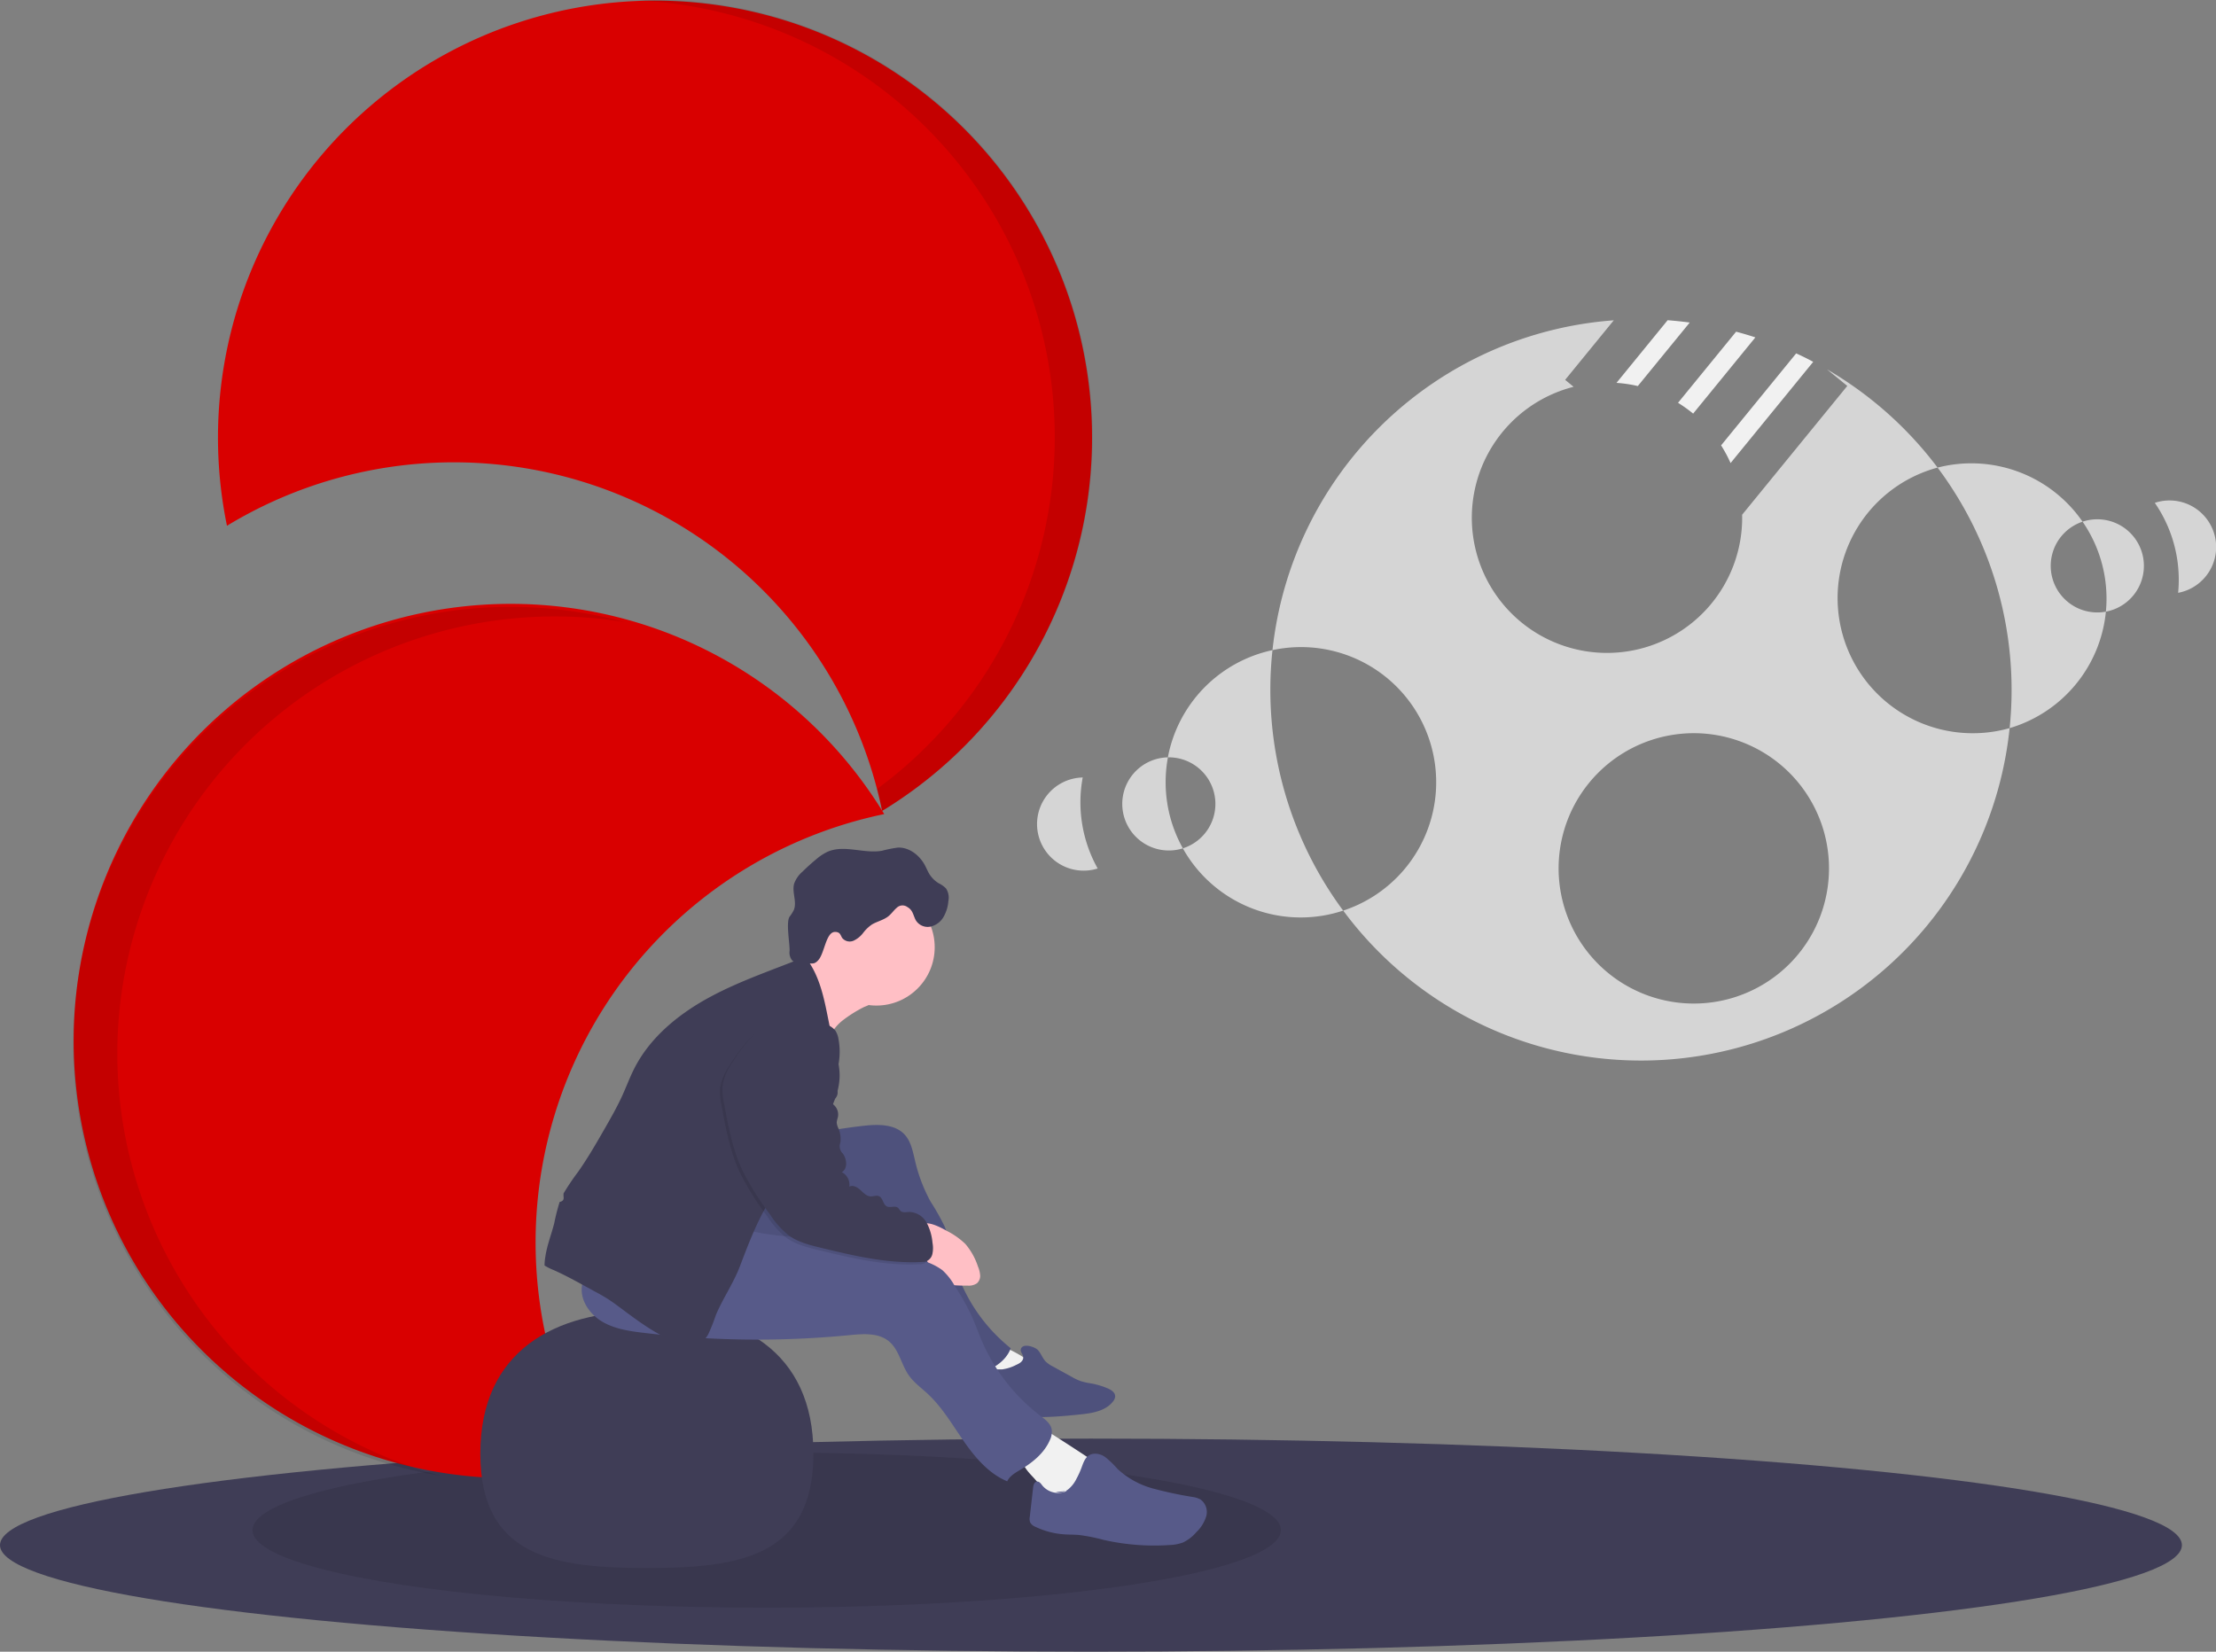 <svg id="Group_10" data-name="Group 10" xmlns="http://www.w3.org/2000/svg" width="675.427" height="503.5" viewBox="0 0 675.427 503.5">
  <rect x="0" y="0" width="675.427" height="503.5" fill="#808080" stroke="none"/>
  <ellipse id="Ellipse_23" data-name="Ellipse 23" cx="332.518" cy="32.475" rx="332.518" ry="32.475" transform="translate(0 438.549)" fill="#3f3d56"/>
  <ellipse id="Ellipse_24" data-name="Ellipse 24" cx="156.728" cy="23.65" rx="156.728" ry="23.65" transform="translate(76.952 442.785)" opacity="0.1"/>
  <path id="Path_49" data-name="Path 49" d="M286.5,354.14a133.268,133.268,0,1,0,27,263.8A133.34,133.34,0,0,1,400.43,418.229,133.191,133.191,0,0,0,286.5,354.14Z" transform="translate(-130.921 -170.062)" fill="#d90000"/>
  <path id="Path_50" data-name="Path 50" d="M166.679,491.642A133.339,133.339,0,0,1,321.323,360.093a133.287,133.287,0,1,0-56.117,260.235,133.311,133.311,0,0,1-98.527-128.686Z" transform="translate(-130.921 -170.462)" opacity="0.1"/>
  <path id="Path_51" data-name="Path 51" d="M418.173,340.6a133.205,133.205,0,1,0-199.694-86.928A133.316,133.316,0,0,1,418.173,340.6Z" transform="translate(-149.3 -93.4)" fill="#d90000"/>
  <path id="Path_52" data-name="Path 52" d="M523.9,226.668a133.071,133.071,0,0,1-54.156,107.246c.572,2.21,1.1,4.434,1.567,6.686A133.282,133.282,0,0,0,402.137,93.4c-1.927,0-3.841.049-5.747.134A133.275,133.275,0,0,1,523.9,226.668Z" transform="translate(-202.414 -93.4)" opacity="0.1"/>
  <path id="Path_53" data-name="Path 53" d="M486.481,520.569a39.778,39.778,0,0,0-6.2,3.925,13.329,13.329,0,0,0-4.314,5.839,53.774,53.774,0,0,1-2.669-7.893,131.331,131.331,0,0,0-5.45-14.183,18.9,18.9,0,0,0,8.578-6.587c4.236,4.2,8.549,8.578,10.646,14.12.36.96,1.412,1.984,1.659,2.824C489.065,519.863,487.4,520.061,486.481,520.569Z" transform="translate(-223.425 -213.439)" fill="#ffbfc5"/>
  <path id="Path_54" data-name="Path 54" d="M329,703.017c0,31.5,22.726,34.84,50.767,34.84s50.76-3.339,50.76-34.84S407.8,659.55,379.767,659.55,329,671.523,329,703.017Z" transform="translate(-182.6 -259.858)" fill="#3f3d56"/>
  <path id="Path_55" data-name="Path 55" d="M547.175,673.261a38.878,38.878,0,0,1,12.665,6.777,1.306,1.306,0,0,1,.572.777c.1.706-.875,1.024-1.581,1.228-2.118.6-3.41,2.556-4.942,4.081s-3.989,2.732-5.775,1.511a5.65,5.65,0,0,1-1.214-1.278l-7.54-9.827a45.663,45.663,0,0,1,8.027-3.53" transform="translate(-244.45 -263.813)" fill="#f1f1f1"/>
  <path id="Path_56" data-name="Path 56" d="M562.484,675.748c1,1.017,1.412,2.485,2.414,3.53a8.635,8.635,0,0,0,2.231,1.546L572.9,684a15.974,15.974,0,0,0,2.824,1.32,25.088,25.088,0,0,0,3.311.706,23.853,23.853,0,0,1,4.674,1.412c1.13.466,2.393,1.264,2.386,2.485a2.7,2.7,0,0,1-.706,1.61c-2.273,2.866-6.3,3.53-9.947,3.89-7.879.833-15.941,1.454-23.643-.4a10.09,10.09,0,0,1-4.158-1.8c-2.323-1.927-2.824-5.436-1.92-8.323a4.5,4.5,0,0,1,1.836-2.732c1.221-.706,2.739-.374,4.144-.48a13.073,13.073,0,0,0,4.236-1.362c.883-.4,1.892-.911,2.118-1.956s-.967-1.948-.706-2.824C557.846,673.573,561.566,674.809,562.484,675.748Z" transform="translate(-246.197 -264.251)" fill="#575a89"/>
  <path id="Path_57" data-name="Path 57" d="M562.484,675.748c1,1.017,1.412,2.485,2.414,3.53a8.635,8.635,0,0,0,2.231,1.546L572.9,684a15.974,15.974,0,0,0,2.824,1.32,25.088,25.088,0,0,0,3.311.706,23.853,23.853,0,0,1,4.674,1.412c1.13.466,2.393,1.264,2.386,2.485a2.7,2.7,0,0,1-.706,1.61c-2.273,2.866-6.3,3.53-9.947,3.89-7.879.833-15.941,1.454-23.643-.4a10.09,10.09,0,0,1-4.158-1.8c-2.323-1.927-2.824-5.436-1.92-8.323a4.5,4.5,0,0,1,1.836-2.732c1.221-.706,2.739-.374,4.144-.48a13.073,13.073,0,0,0,4.236-1.362c.883-.4,1.892-.911,2.118-1.956s-.967-1.948-.706-2.824C557.846,673.573,561.566,674.809,562.484,675.748Z" transform="translate(-246.197 -264.251)" opacity="0.1"/>
  <path id="Path_58" data-name="Path 58" d="M580.987,718.036l2.429,1.6a4.342,4.342,0,0,1,1.758,1.737c.529,1.235-.184,2.633-.974,3.721a21.378,21.378,0,0,1-9.347,7.243,13.936,13.936,0,0,1-4.059,1.01,1.694,1.694,0,0,1-.939-.113c-.741-.4-.635-1.447-.642-2.287,0-2.422-1.857-4.391-3.53-6.177s-3.325-3.975-2.944-6.354a7.906,7.906,0,0,1,2.118-3.728,15.239,15.239,0,0,1,3.177-3c1.716-1.122,2.316-.515,3.925.508Q576.5,715.085,580.987,718.036Z" transform="translate(-251.307 -275.011)" fill="#f1f1f1"/>
  <path id="Path_59" data-name="Path 59" d="M574.123,732.8a4.328,4.328,0,0,0,3.819-.861,9.566,9.566,0,0,0,2.478-3.191,25.934,25.934,0,0,0,1.539-3.375c.508-1.362.974-2.866,2.174-3.692,1.412-1,3.488-.607,4.942.36a27.234,27.234,0,0,1,3.805,3.643,25.714,25.714,0,0,0,10.8,6.008,117.082,117.082,0,0,0,12.2,2.605,6.917,6.917,0,0,1,2.344.755,4.724,4.724,0,0,1,1.744,5.14,11.228,11.228,0,0,1-3.022,4.843,12.172,12.172,0,0,1-4.045,3.128,12.915,12.915,0,0,1-4.088.777,69.815,69.815,0,0,1-20.191-1.581,54.02,54.02,0,0,0-7.4-1.475c-1.518-.134-3.057-.092-4.575-.2a24.088,24.088,0,0,1-8.74-2.3,3.085,3.085,0,0,1-1.589-1.327,3.261,3.261,0,0,1-.12-1.751l1.01-8.853c.092-.77.346-1.73,1.115-1.85s1.257.635,1.716,1.214a6.262,6.262,0,0,0,7.49,1.638" transform="translate(-252.322 -277.952)" fill="#575a89"/>
  <path id="Path_60" data-name="Path 60" d="M477.53,579.422c4.441-.5,9.594-.586,12.6,2.725,1.843,2.033,2.4,4.878,3.036,7.54a48.961,48.961,0,0,0,4.815,12.821,72.514,72.514,0,0,1,4.236,7.49c1.108,2.654,1.525,5.648,2.174,8.535a51.5,51.5,0,0,0,18.031,28.691c-1.6,4.356-6.241,6.848-10.752,7.964a5.924,5.924,0,0,1-3.368.106,6.015,6.015,0,0,1-2.182-1.61,74.843,74.843,0,0,1-5.881-7.208c-6.5-8.684-13.1-17.544-16.64-27.787-1.242-3.6-2.485-7.766-5.98-9.3-1.991-.861-4.271-.593-6.41-.226a86.888,86.888,0,0,0-14.063,3.608c-4.885,1.7-10.477,3.791-14.946,1.193-2.676-1.56-4.236-4.547-4.85-7.582a31.236,31.236,0,0,1,0-9.248,9.523,9.523,0,0,1,.974-4,8.662,8.662,0,0,1,2.337-2.365,48.115,48.115,0,0,1,13.159-7.06c4.511-1.6,9.368-2.118,14.077-2.916Q472.694,579.966,477.53,579.422Z" transform="translate(-214.354 -236.223)" fill="#575a89"/>
  <path id="Path_61" data-name="Path 61" d="M477.53,579.422c4.441-.5,9.594-.586,12.6,2.725,1.843,2.033,2.4,4.878,3.036,7.54a48.961,48.961,0,0,0,4.815,12.821,72.514,72.514,0,0,1,4.236,7.49c1.108,2.654,1.525,5.648,2.174,8.535a51.5,51.5,0,0,0,18.031,28.691c-1.6,4.356-6.241,6.848-10.752,7.964a5.924,5.924,0,0,1-3.368.106,6.015,6.015,0,0,1-2.182-1.61,74.843,74.843,0,0,1-5.881-7.208c-6.5-8.684-13.1-17.544-16.64-27.787-1.242-3.6-2.485-7.766-5.98-9.3-1.991-.861-4.271-.593-6.41-.226a86.888,86.888,0,0,0-14.063,3.608c-4.885,1.7-10.477,3.791-14.946,1.193-2.676-1.56-4.236-4.547-4.85-7.582a31.236,31.236,0,0,1,0-9.248,9.523,9.523,0,0,1,.974-4,8.662,8.662,0,0,1,2.337-2.365,48.115,48.115,0,0,1,13.159-7.06c4.511-1.6,9.368-2.118,14.077-2.916Q472.694,579.966,477.53,579.422Z" transform="translate(-214.354 -236.223)" opacity="0.1"/>
  <path id="Path_62" data-name="Path 62" d="M526.837,623.941a22.93,22.93,0,0,1,5.648,3.989,20.269,20.269,0,0,1,3.826,6.869,8.337,8.337,0,0,1,.664,2.654,3.015,3.015,0,0,1-.981,2.457,4.4,4.4,0,0,1-2.775.706c-1.285,0-2.577,0-3.862-.1a6.452,6.452,0,0,1-2.287-.438,6.353,6.353,0,0,1-1.779-1.348,25.014,25.014,0,0,1-5.471-7.385c-.932-2.054-2.471-6.8-1-8.938S525.242,623.031,526.837,623.941Z" transform="translate(-238.231 -248.704)" fill="#ffbfc5"/>
  <path id="Path_63" data-name="Path 63" d="M421.781,623.87c6.573,2.118,13.569,2.344,20.438,2.986a170.692,170.692,0,0,1,34.064,6.735,18.287,18.287,0,0,1,6.424,2.986,19.1,19.1,0,0,1,3.728,4.744,80.122,80.122,0,0,1,4.892,8.556c1.25,2.669,2.2,5.464,3.361,8.168A57.4,57.4,0,0,0,512.6,680.984c1.412,1.094,3.029,2.28,3.4,4.038a5.606,5.606,0,0,1-.53,3.318c-1.694,3.946-5.21,6.82-8.9,9.015-1.581.946-3.332,1.9-4.109,3.579-5.606-2.316-9.778-7.258-13.244-12.228s-6.552-10.329-11-14.451c-1.956-1.821-4.179-3.4-5.726-5.591-2.351-3.332-2.986-7.893-6.149-10.463s-7.766-2.238-11.853-1.836a290.871,290.871,0,0,1-62.938-.706c-4.342-.515-8.8-1.179-12.567-3.417s-6.693-6.417-6.163-10.759c.5-4.066,3.883-7.286,7.66-8.874s7.942-1.878,12-2.337A125.473,125.473,0,0,0,421.781,623.87Z" transform="translate(-195.464 -249.367)" fill="#575a89"/>
  <path id="Path_64" data-name="Path 64" d="M357,597.824c.515-3.445,1.85-6.707,2.69-10.088a61.017,61.017,0,0,1,1.6-6.3c0-.064.049-.12.071-.177a1.454,1.454,0,0,0,1.073-.614,1.779,1.779,0,0,0,.092-.946,6.865,6.865,0,0,1,0-1.01,72.188,72.188,0,0,1,4.5-6.672c2.824-4.031,5.309-8.317,7.766-12.595,2.019-3.53,4.038-7.018,5.7-10.7,1.257-2.76,2.309-5.648,3.692-8.316,4.942-9.6,13.781-16.682,23.3-21.766,9.135-4.878,19.012-8.161,28.613-12.044a6.509,6.509,0,0,1,.671.791c5.189,7.1,5.747,16.414,7.886,24.942.861,3.445,2.012,6.876,2.012,10.42,0,5.238-2.506,10.11-5,14.72a79.569,79.569,0,0,1-7.843,12.517c-1.468,1.821-3.085,3.53-4.561,5.33-6.057,7.42-9.552,16.548-12.955,25.507-1.963,5.189-5.182,9.785-7.342,14.9a58.339,58.339,0,0,1-2.358,5.937c-1.045,1.864-2.859,3.488-4.991,3.53a7.487,7.487,0,0,1-1.843-.29c-7.716-1.984-14.176-7.06-20.586-11.818-1.151-.847-2.3-1.68-3.53-2.443s-2.471-1.461-3.728-2.118l-2.866-1.574c-3.12-1.708-6.255-3.424-9.51-4.871a17.3,17.3,0,0,1-2.824-1.412,16.854,16.854,0,0,1,.268-2.831Z" transform="translate(-190.754 -214.885)" fill="#3f3d56"/>
  <circle id="Ellipse_25" data-name="Ellipse 25" cx="17.777" cy="17.777" r="17.777" transform="translate(249.339 270.984)" fill="#ffbfc5"/>
  <path id="Path_65" data-name="Path 65" d="M500.734,481.448a4.236,4.236,0,0,0,4.377,2.054,6.135,6.135,0,0,0,4.088-2.916,11.529,11.529,0,0,0,1.511-4.9,5.12,5.12,0,0,0-.741-3.876,8.513,8.513,0,0,0-2.252-1.581,8.571,8.571,0,0,1-2.824-2.824c-.494-.826-.854-1.723-1.3-2.57-1.617-3.071-4.765-5.57-8.232-5.457a39.3,39.3,0,0,0-4.9.974c-5.514.967-11.5-1.949-16.619.325a15.532,15.532,0,0,0-3.473,2.316q-2.16,1.786-4.151,3.756a8.571,8.571,0,0,0-2.527,3.678c-.706,2.612.953,5.528-.1,8.013a11.8,11.8,0,0,1-1.278,2.012c-1.158,1.7.1,8.345,0,10.4a3.848,3.848,0,0,0,.706,2.824c.84.939,2.245,1.017,3.53,1.031h2.309a2.931,2.931,0,0,0,1.024-.106,3.1,3.1,0,0,0,1.165-.89c1.92-2.026,2.33-8.641,5.118-8.613a1.991,1.991,0,0,1,1.207.311c.5.367.649,1.052,1.01,1.56a2.951,2.951,0,0,0,3.424.8,7.723,7.723,0,0,0,2.916-2.358,11.485,11.485,0,0,1,2.725-2.605c1.49-.868,3.17-1.243,4.617-2.224,1.207-.819,1.892-2.005,2.979-2.909a2.5,2.5,0,0,1,3.163-.176C499.88,478.426,499.951,479.894,500.734,481.448Z" transform="translate(-221.652 -201.003)" fill="#3f3d56"/>
  <path id="Path_66" data-name="Path 66" d="M451.032,534.882a28.288,28.288,0,0,1,12.383.988,6.579,6.579,0,0,1,3.452,2.054,6.2,6.2,0,0,1,.988,2.584,20.89,20.89,0,0,1-1.5,12.595,1.666,1.666,0,0,0-.2,1.341,2.372,2.372,0,0,0,.706.706,2.457,2.457,0,0,1-.148,3.664c-.332.24-.77.452-.833.854s.346.791.671,1.1a3.946,3.946,0,0,1,1.1,3.629,7.957,7.957,0,0,0-.36,1.6,5.232,5.232,0,0,0,.586,1.913,8.374,8.374,0,0,1,.53,4.236,4.666,4.666,0,0,0-.049,2.069,4.814,4.814,0,0,0,.791,1.242c1.278,1.723,1.553,4.6-.3,5.648a4.285,4.285,0,0,1,2.28,4.419c1.108-.586,2.45.169,3.375,1.017s1.864,1.892,3.113,1.956c.875.042,1.8-.409,2.591-.049,1.214.544,1.172,2.513,2.365,3.1,1.045.522,2.506-.325,3.4.431.311.261.466.664.77.939.671.621,1.73.36,2.647.318a6.3,6.3,0,0,1,5.288,3.233,15.744,15.744,0,0,1,1.814,6.192,8.2,8.2,0,0,1-.071,3.565,3.057,3.057,0,0,1-2.506,2.259c-10.907.706-21.674-1.913-32.3-4.5-3.12-.763-6.29-1.652-8.9-3.53a27.151,27.151,0,0,1-5.8-6.5A84.8,84.8,0,0,1,438.4,580.27c-2.88-6.29-4.165-13.181-5.422-19.993a18.6,18.6,0,0,1-.459-5.577,15.806,15.806,0,0,1,2.457-6.114,66.567,66.567,0,0,1,4.942-7.01A18.323,18.323,0,0,1,451.032,534.882Z" transform="translate(-213.025 -223.12)" opacity="0.1"/>
  <path id="Path_67" data-name="Path 67" d="M452.06,533.882a28.24,28.24,0,0,1,12.39,1,6.523,6.523,0,0,1,3.452,2.047,6.3,6.3,0,0,1,.988,2.584,20.939,20.939,0,0,1-1.5,12.595,1.666,1.666,0,0,0-.2,1.341,2.371,2.371,0,0,0,.706.706,2.457,2.457,0,0,1-.148,3.664c-.332.24-.769.452-.833.854s.346.791.706,1.1a3.946,3.946,0,0,1,1.1,3.629,7.954,7.954,0,0,0-.36,1.6,5.216,5.216,0,0,0,.579,1.913,8.31,8.31,0,0,1,.537,4.236,3.05,3.05,0,0,0,.741,3.311c1.278,1.723,1.553,4.6-.3,5.69a4.271,4.271,0,0,1,2.28,4.412c1.108-.586,2.45.169,3.375,1.017s1.864,1.892,3.113,1.956c.875.042,1.793-.409,2.591-.049,1.214.551,1.172,2.513,2.365,3.106,1.045.515,2.506-.332,3.4.424.311.261.466.664.77.939.671.621,1.73.36,2.647.318a6.3,6.3,0,0,1,5.288,3.233,15.884,15.884,0,0,1,1.814,6.192,8.422,8.422,0,0,1-.071,3.53,3.057,3.057,0,0,1-2.506,2.259c-10.907.706-21.674-1.913-32.3-4.5-3.12-.762-6.3-1.652-8.9-3.53a27.019,27.019,0,0,1-5.8-6.5,84.438,84.438,0,0,1-8.514-13.682c-2.88-6.3-4.165-13.188-5.422-19.993a18.637,18.637,0,0,1-.459-5.584,15.807,15.807,0,0,1,2.393-6.121,64.78,64.78,0,0,1,4.942-7A18.372,18.372,0,0,1,452.06,533.882Z" transform="translate(-213.339 -222.826)" fill="#3f3d56"/>
  <path id="Path_68" data-name="Path 68" d="M1027.849,345.789a14.2,14.2,0,1,0-7.109-27.427A41.287,41.287,0,0,1,1027.849,345.789Z" transform="translate(-385.984 -159.332)" fill="#d5d5d5"/>
  <path id="Path_69" data-name="Path 69" d="M1059.039,337.659a14.2,14.2,0,1,0-7.109-27.427A41.286,41.286,0,0,1,1059.039,337.659Z" transform="translate(-395.154 -156.941)" fill="#d5d5d5"/>
  <path id="Path_70" data-name="Path 70" d="M1009.447,338.678a14.2,14.2,0,0,1-7.109-27.427,41.2,41.2,0,0,0-44.187-16.485,113.106,113.106,0,0,1,21.956,79.416,41.2,41.2,0,0,0,29.341-35.5Z" transform="translate(-367.581 -152.221)" fill="#d5d5d5"/>
  <path id="Path_71" data-name="Path 71" d="M657.722,374.13a41.222,41.222,0,0,0-31.882,32.68,14.2,14.2,0,0,1,4.561,27.738,41.166,41.166,0,0,0,48.868,18.984,113.134,113.134,0,0,1-21.547-79.4Z" transform="translate(-269.877 -175.94)" fill="#d5d5d5"/>
  <path id="Path_72" data-name="Path 72" d="M620.05,420.42a14.2,14.2,0,1,0,4.561,27.738,41.328,41.328,0,0,1-4.561-27.738Z" transform="translate(-264.073 -189.55)" fill="#d5d5d5"/>
  <path id="Path_73" data-name="Path 73" d="M583.26,429.12a14.2,14.2,0,1,0,4.561,27.738,41.378,41.378,0,0,1-4.561-27.738Z" transform="translate(-253.256 -192.108)" fill="#d5d5d5"/>
  <path id="Path_74" data-name="Path 74" d="M887.561,246,864.68,274.035a40.086,40.086,0,0,1,2.888,5.394l25.189-30.858C891.027,247.631,889.312,246.77,887.561,246Z" transform="translate(-340.1 -138.267)" fill="#f1f1f1"/>
  <path id="Path_75" data-name="Path 75" d="M895.679,356.026a41.2,41.2,0,1,1-21.957-79.419A113.831,113.831,0,0,0,840,246.649l6.2,5.062-32.052,39.267a41.2,41.2,0,1,1-51.367-39l-2.577-2.118,14.826-18.151A112.957,112.957,0,0,0,671,332.256a41.194,41.194,0,0,1,21.561,79.4,112.957,112.957,0,0,0,203.118-55.631ZM773.368,430.712a41.208,41.208,0,1,1,57.975-5.874A41.208,41.208,0,0,1,773.368,430.712Z" transform="translate(-283.154 -134.066)" fill="#d5d5d5"/>
  <path id="Path_76" data-name="Path 76" d="M841.843,232.376q-3.353-.445-6.735-.706l-15.588,19.1a40.633,40.633,0,0,1,6.5.967Z" transform="translate(-326.822 -134.054)" fill="#f1f1f1"/>
  <path id="Path_77" data-name="Path 77" d="M850.693,261.6l18.97-23.241q-2.923-.953-5.874-1.737L846.09,258.3a42.063,42.063,0,0,1,4.405,3.128Z" transform="translate(-334.634 -135.509)" fill="#f1f1f1"/>
</svg>

